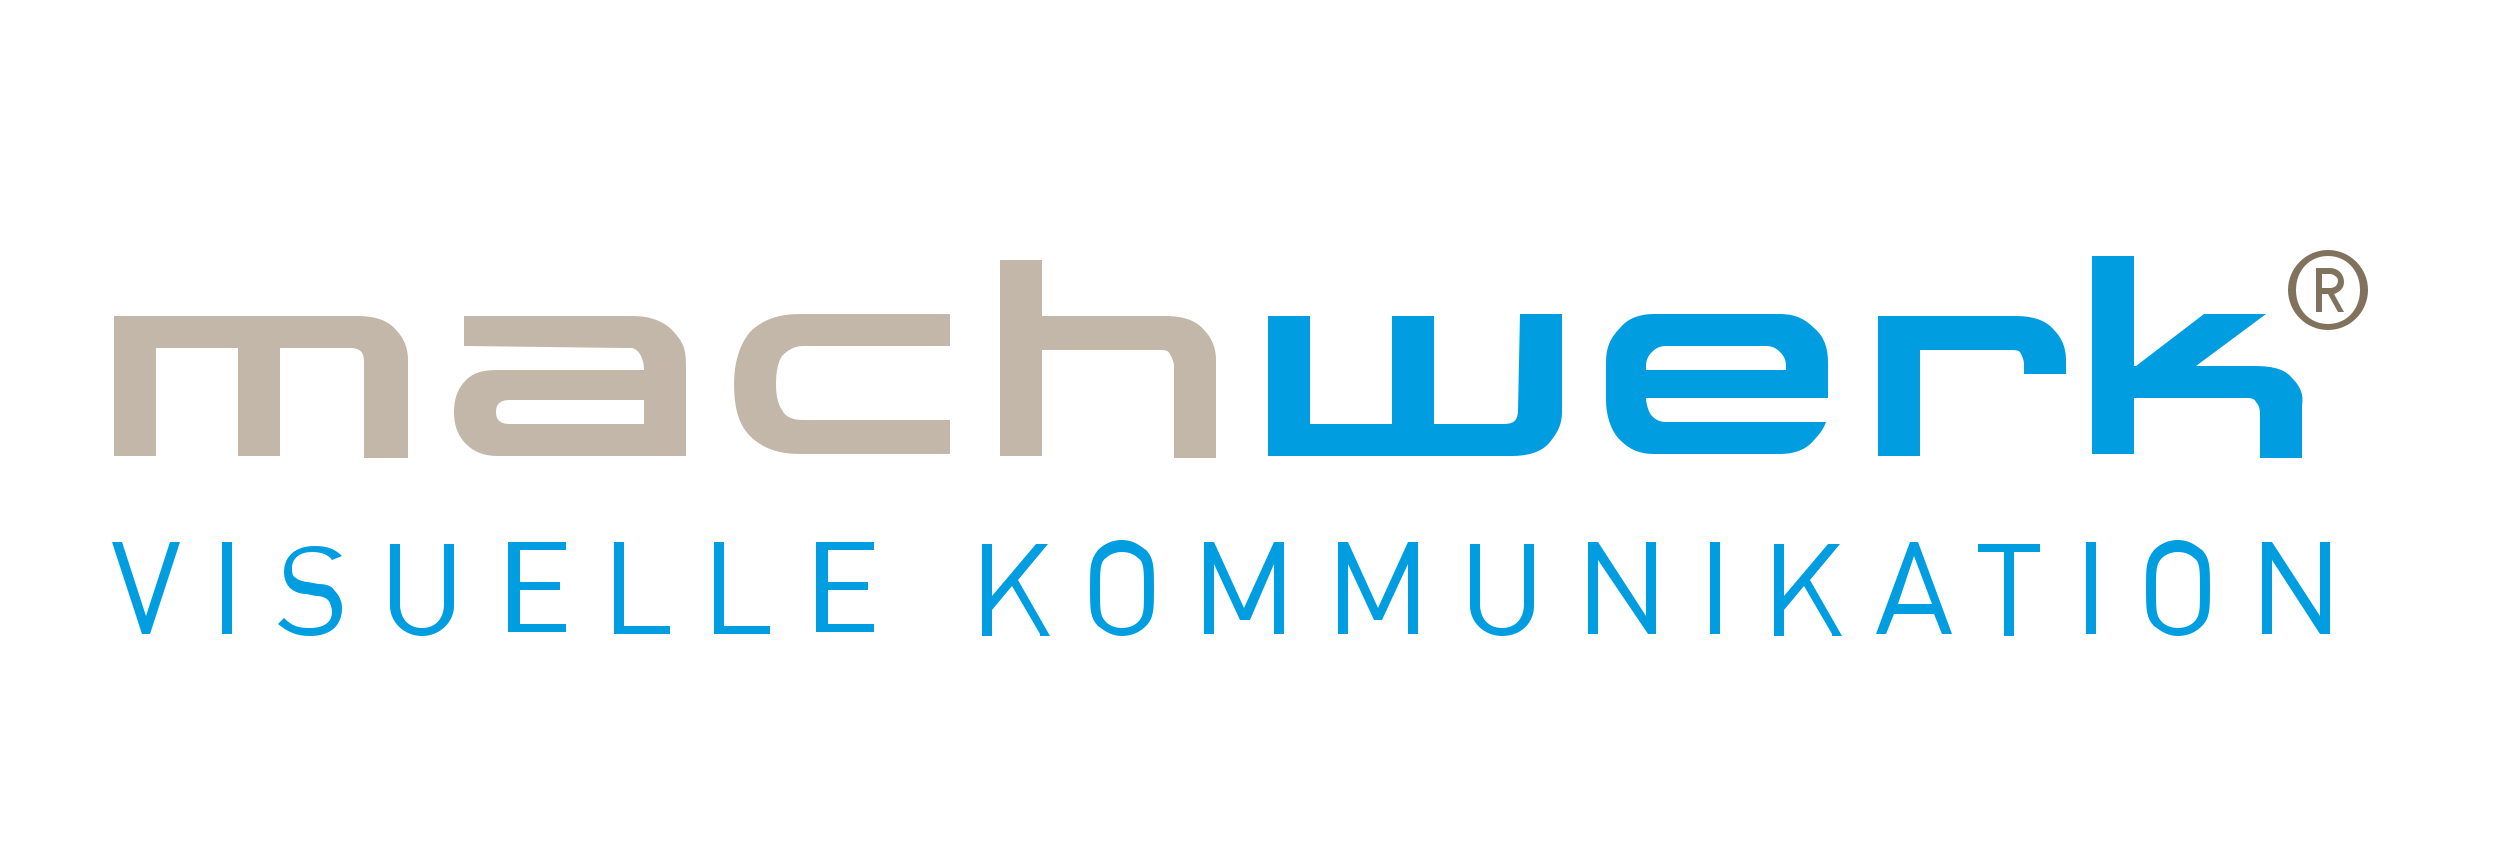 <?xml version="1.0" encoding="utf-8"?>
<!-- Generator: Adobe Illustrator 23.0.1, SVG Export Plug-In . SVG Version: 6.00 Build 0)  -->
<svg version="1.1" id="Ebene_1" xmlns="http://www.w3.org/2000/svg" xmlns:xlink="http://www.w3.org/1999/xlink" x="0px" y="0px"
	 viewBox="0 0 125 42.5" style="enable-background:new 0 0 125 42.5;" xml:space="preserve">
<style type="text/css">
	.st0{fill:#009EE0;}
	.st1{fill:#C2B7A9;}
	.st2{fill:#81725E;}
</style>
<path class="st0" d="M82.3,18.5v-0.2c0-0.3,0.1-0.5,0.3-0.7c0.2-0.2,0.4-0.3,0.7-0.3h5c0.3,0,0.5,0.1,0.7,0.3
	c0.2,0.2,0.3,0.4,0.3,0.7v0.2H82.3z M91.4,19.9v-1.8c0-0.7-0.2-1.3-0.7-1.7c-0.5-0.5-1-0.7-1.7-0.7h-6.3c-0.7,0-1.3,0.2-1.7,0.7
	c-0.5,0.5-0.7,1-0.7,1.7v1.9c0,0.7,0.2,1.5,0.7,2c0.5,0.5,1,0.7,1.7,0.7H89c0.7,0,1.3-0.2,1.7-0.7c0.3-0.3,0.5-0.6,0.6-0.9h-3l0,0
	h-5c-0.3,0-0.5-0.1-0.7-0.3c-0.2-0.2-0.3-0.7-0.3-0.9L91.4,19.9L91.4,19.9z"/>
<path class="st1" d="M18.2,18.1c0-0.5-0.2-0.7-0.7-0.7H14v5.4h-2.1v-5.4H7.8v5.4H5.7v-7h12.2c0.8,0,1.5,0.2,1.9,0.7
	c0.4,0.4,0.6,0.9,0.6,1.5v4.9h-2.2V18.1z"/>
<path class="st1" d="M32.2,21.2v-1.2h-6.7c-0.5,0-0.7,0.2-0.7,0.6s0.2,0.6,0.7,0.6H32.2L32.2,21.2z M23.2,17.3v-1.5h8.4
	c0.8,0,1.5,0.2,2,0.7c0.3,0.3,0.5,0.6,0.6,0.9c0.1,0.3,0.1,0.7,0.1,1.1v4.3h-9.4c-0.7,0-1.2-0.2-1.6-0.6c-0.4-0.4-0.6-0.9-0.6-1.6
	c0-0.7,0.2-1.2,0.6-1.6c0.4-0.4,0.9-0.5,1.6-0.5h7.3v0c0-0.5-0.2-1-0.6-1.1c-0.1,0-0.3,0-0.6,0L23.2,17.3L23.2,17.3z"/>
<path class="st1" d="M47.5,15.7v1.6h-7.3c-0.5,0-0.8,0.2-1.1,0.5c-0.2,0.3-0.3,0.8-0.3,1.4s0.1,1,0.3,1.3c0.2,0.4,0.6,0.5,1.1,0.5
	h7.3v1.7H40c-1.1,0-1.9-0.3-2.5-0.9c-0.6-0.6-0.8-1.5-0.8-2.6c0-1.1,0.3-2,0.8-2.6c0.6-0.6,1.4-0.9,2.5-0.9L47.5,15.7L47.5,15.7z"/>
<path class="st1" d="M52.1,17.4v5.4H50v-9.8h2.1v2.8h6.2c0.8,0,1.5,0.2,1.9,0.7c0.4,0.4,0.6,0.9,0.6,1.5v4.9h-2.1v-4.6
	c0-0.2-0.1-0.4-0.2-0.6s-0.3-0.2-0.5-0.2H52.1L52.1,17.4z"/>
<path class="st0" d="M76,15.7h2.1v4.9c0,0.6-0.2,1-0.6,1.5c-0.4,0.5-1.1,0.7-1.9,0.7H63.4v-7h2.1v5.4h4.1v-5.4h2.1v5.4h3.5
	c0.5,0,0.7-0.2,0.7-0.7L76,15.7L76,15.7z"/>
<path class="st0" d="M101.2,18.2c0-0.2-0.1-0.4-0.2-0.6c-0.1-0.1-0.3-0.1-0.5-0.1H96v5.3h-2.1v-7l6.9,0c0.8,0,1.5,0.2,1.9,0.7
	c0.4,0.4,0.6,0.9,0.6,1.5v0.7h-2.1L101.2,18.2L101.2,18.2z"/>
<path class="st0" d="M114.6,18.9c-0.4-0.5-1.1-0.6-1.9-0.6h-2.9l3.5-2.6h-3.1l-3.4,2.6h-0.1v-5.5h-2.1v9.9h2.1v-2.8v0h5.6
	c0.2,0,0.4,0,0.5,0.2c0.1,0.1,0.2,0.3,0.2,0.6v2.2h2.1v-2.6C115.2,19.7,115,19.3,114.6,18.9z"/>
<g>
	<path class="st2" d="M116.4,16.5c-1.1,0-2-0.9-2-2s0.9-2,2-2c1.1,0,2,0.9,2,2C118.4,15.6,117.5,16.5,116.4,16.5z M116.4,12.8
		c-0.9,0-1.6,0.7-1.6,1.7s0.7,1.7,1.6,1.7c0.9,0,1.6-0.7,1.6-1.7S117.3,12.8,116.4,12.8z M116.9,15.6l-0.5-0.9h-0.3v0.9h-0.3v-2.2
		h0.7c0.4,0,0.7,0.3,0.7,0.7c0,0.3-0.2,0.5-0.5,0.6l0.5,0.9L116.9,15.6L116.9,15.6z M116.5,13.7h-0.4v0.7h0.4c0.2,0,0.4-0.1,0.4-0.4
		C116.9,13.9,116.7,13.7,116.5,13.7z"/>
</g>
<g>
	<path class="st0" d="M7.5,31.7H7.1l-1.5-4.6h0.5l1.2,3.7l1.2-3.7H9L7.5,31.7z"/>
	<path class="st0" d="M11.1,31.7v-4.6h0.5v4.6H11.1z"/>
	<path class="st0" d="M15.5,31.8c-0.7,0-1.1-0.2-1.6-0.6l0.3-0.3c0.4,0.4,0.7,0.5,1.3,0.5c0.7,0,1.1-0.3,1.1-0.8
		c0-0.2-0.1-0.5-0.2-0.6c-0.1-0.1-0.3-0.2-0.6-0.2l-0.5-0.1c-0.4,0-0.7-0.2-0.8-0.3c-0.2-0.2-0.3-0.5-0.3-0.8c0-0.8,0.6-1.3,1.5-1.3
		c0.6,0,1,0.1,1.4,0.5L16.6,28c-0.2-0.3-0.6-0.4-1-0.4c-0.6,0-1,0.3-1,0.8c0,0.2,0,0.4,0.2,0.5c0.1,0.1,0.4,0.2,0.6,0.2l0.5,0.1
		c0.4,0,0.7,0.1,0.8,0.3c0.2,0.2,0.4,0.5,0.4,0.9C17.1,31.3,16.5,31.8,15.5,31.8z"/>
	<path class="st0" d="M21.1,31.8c-0.9,0-1.6-0.7-1.6-1.5v-3.1H20v3c0,0.7,0.4,1.2,1.1,1.2c0.7,0,1.1-0.5,1.1-1.2v-3h0.5v3.1
		C22.7,31.1,22,31.8,21.1,31.8z"/>
	<path class="st0" d="M25.4,31.7v-4.6h2.9v0.4h-2.3v1.6h2v0.4h-2v1.7h2.3v0.4H25.4z"/>
	<path class="st0" d="M30.7,31.7v-4.6h0.5v4.2h2.3v0.4H30.7z"/>
	<path class="st0" d="M35.7,31.7v-4.6h0.5v4.2h2.3v0.4H35.7z"/>
	<path class="st0" d="M40.8,31.7v-4.6h2.9v0.4h-2.3v1.6h2v0.4h-2v1.7h2.3v0.4H40.8z"/>
	<path class="st0" d="M52,31.7l-1.4-2.4l-1,1.2v1.3h-0.5v-4.6h0.5v2.6l2.2-2.6h0.6l-1.5,1.8l1.6,2.8H52L52,31.7z"/>
	<path class="st0" d="M57.3,31.3c-0.3,0.3-0.7,0.5-1.2,0.5c-0.5,0-0.8-0.2-1.2-0.5c-0.4-0.4-0.4-0.9-0.4-1.9c0-1,0-1.4,0.4-1.9
		c0.3-0.3,0.7-0.5,1.2-0.5c0.5,0,0.8,0.2,1.2,0.5c0.4,0.4,0.4,0.9,0.4,1.9C57.7,30.4,57.7,30.9,57.3,31.3z M56.9,27.9
		c-0.2-0.2-0.5-0.3-0.8-0.3c-0.3,0-0.6,0.1-0.8,0.3C55,28.1,55,28.5,55,29.5c0,1,0,1.3,0.3,1.6c0.2,0.2,0.5,0.3,0.8,0.3
		c0.3,0,0.6-0.1,0.8-0.3c0.3-0.3,0.3-0.6,0.3-1.6C57.2,28.5,57.2,28.1,56.9,27.9z"/>
	<path class="st0" d="M63.7,31.7v-3.5L62.5,31H62l-1.3-2.8v3.5h-0.5v-4.6h0.5l1.5,3.3l1.5-3.3h0.5v4.6H63.7z"/>
	<path class="st0" d="M70.4,31.7v-3.5L69.1,31h-0.4l-1.3-2.8v3.5h-0.5v-4.6h0.5l1.5,3.3l1.5-3.3h0.5v4.6H70.4z"/>
	<path class="st0" d="M75.1,31.8c-0.9,0-1.6-0.7-1.6-1.5v-3.1H74v3c0,0.7,0.4,1.2,1.1,1.2c0.7,0,1.1-0.5,1.1-1.2v-3h0.5v3.1
		C76.7,31.1,76.1,31.8,75.1,31.8z"/>
	<path class="st0" d="M82.4,31.7L79.9,28v3.7h-0.5v-4.6h0.5l2.4,3.7v-3.7h0.5v4.6H82.4z"/>
	<path class="st0" d="M85.5,31.7v-4.6H86v4.6H85.5z"/>
	<path class="st0" d="M91.6,31.7l-1.4-2.4l-1,1.2v1.3h-0.5v-4.6h0.5v2.6l2.2-2.6H92l-1.5,1.8l1.6,2.8H91.6L91.6,31.7z"/>
	<path class="st0" d="M97.1,31.7l-0.4-1h-2l-0.4,1h-0.5l1.7-4.6h0.4l1.7,4.6H97.1z M95.7,27.8l-0.8,2.4h1.7L95.7,27.8z"/>
	<path class="st0" d="M100.7,27.6v4.2h-0.5v-4.2h-1.3v-0.4h3.1v0.4H100.7z"/>
	<path class="st0" d="M104.3,31.7v-4.6h0.5v4.6H104.3z"/>
	<path class="st0" d="M110.1,31.3c-0.3,0.3-0.7,0.5-1.2,0.5s-0.8-0.2-1.2-0.5c-0.4-0.4-0.4-0.9-0.4-1.9c0-1,0-1.4,0.4-1.9
		c0.3-0.3,0.7-0.5,1.2-0.5s0.8,0.2,1.2,0.5c0.4,0.4,0.4,0.9,0.4,1.9C110.5,30.4,110.5,30.9,110.1,31.3z M109.7,27.9
		c-0.2-0.2-0.5-0.3-0.8-0.3s-0.6,0.1-0.8,0.3c-0.3,0.3-0.3,0.6-0.3,1.6c0,1,0,1.3,0.3,1.6c0.2,0.2,0.5,0.3,0.8,0.3s0.6-0.1,0.8-0.3
		c0.3-0.3,0.3-0.6,0.3-1.6C110,28.5,110,28.1,109.7,27.9z"/>
	<path class="st0" d="M116,31.7l-2.4-3.7v3.7h-0.5v-4.6h0.5l2.4,3.7v-3.7h0.5v4.6H116z"/>
</g>
</svg>
